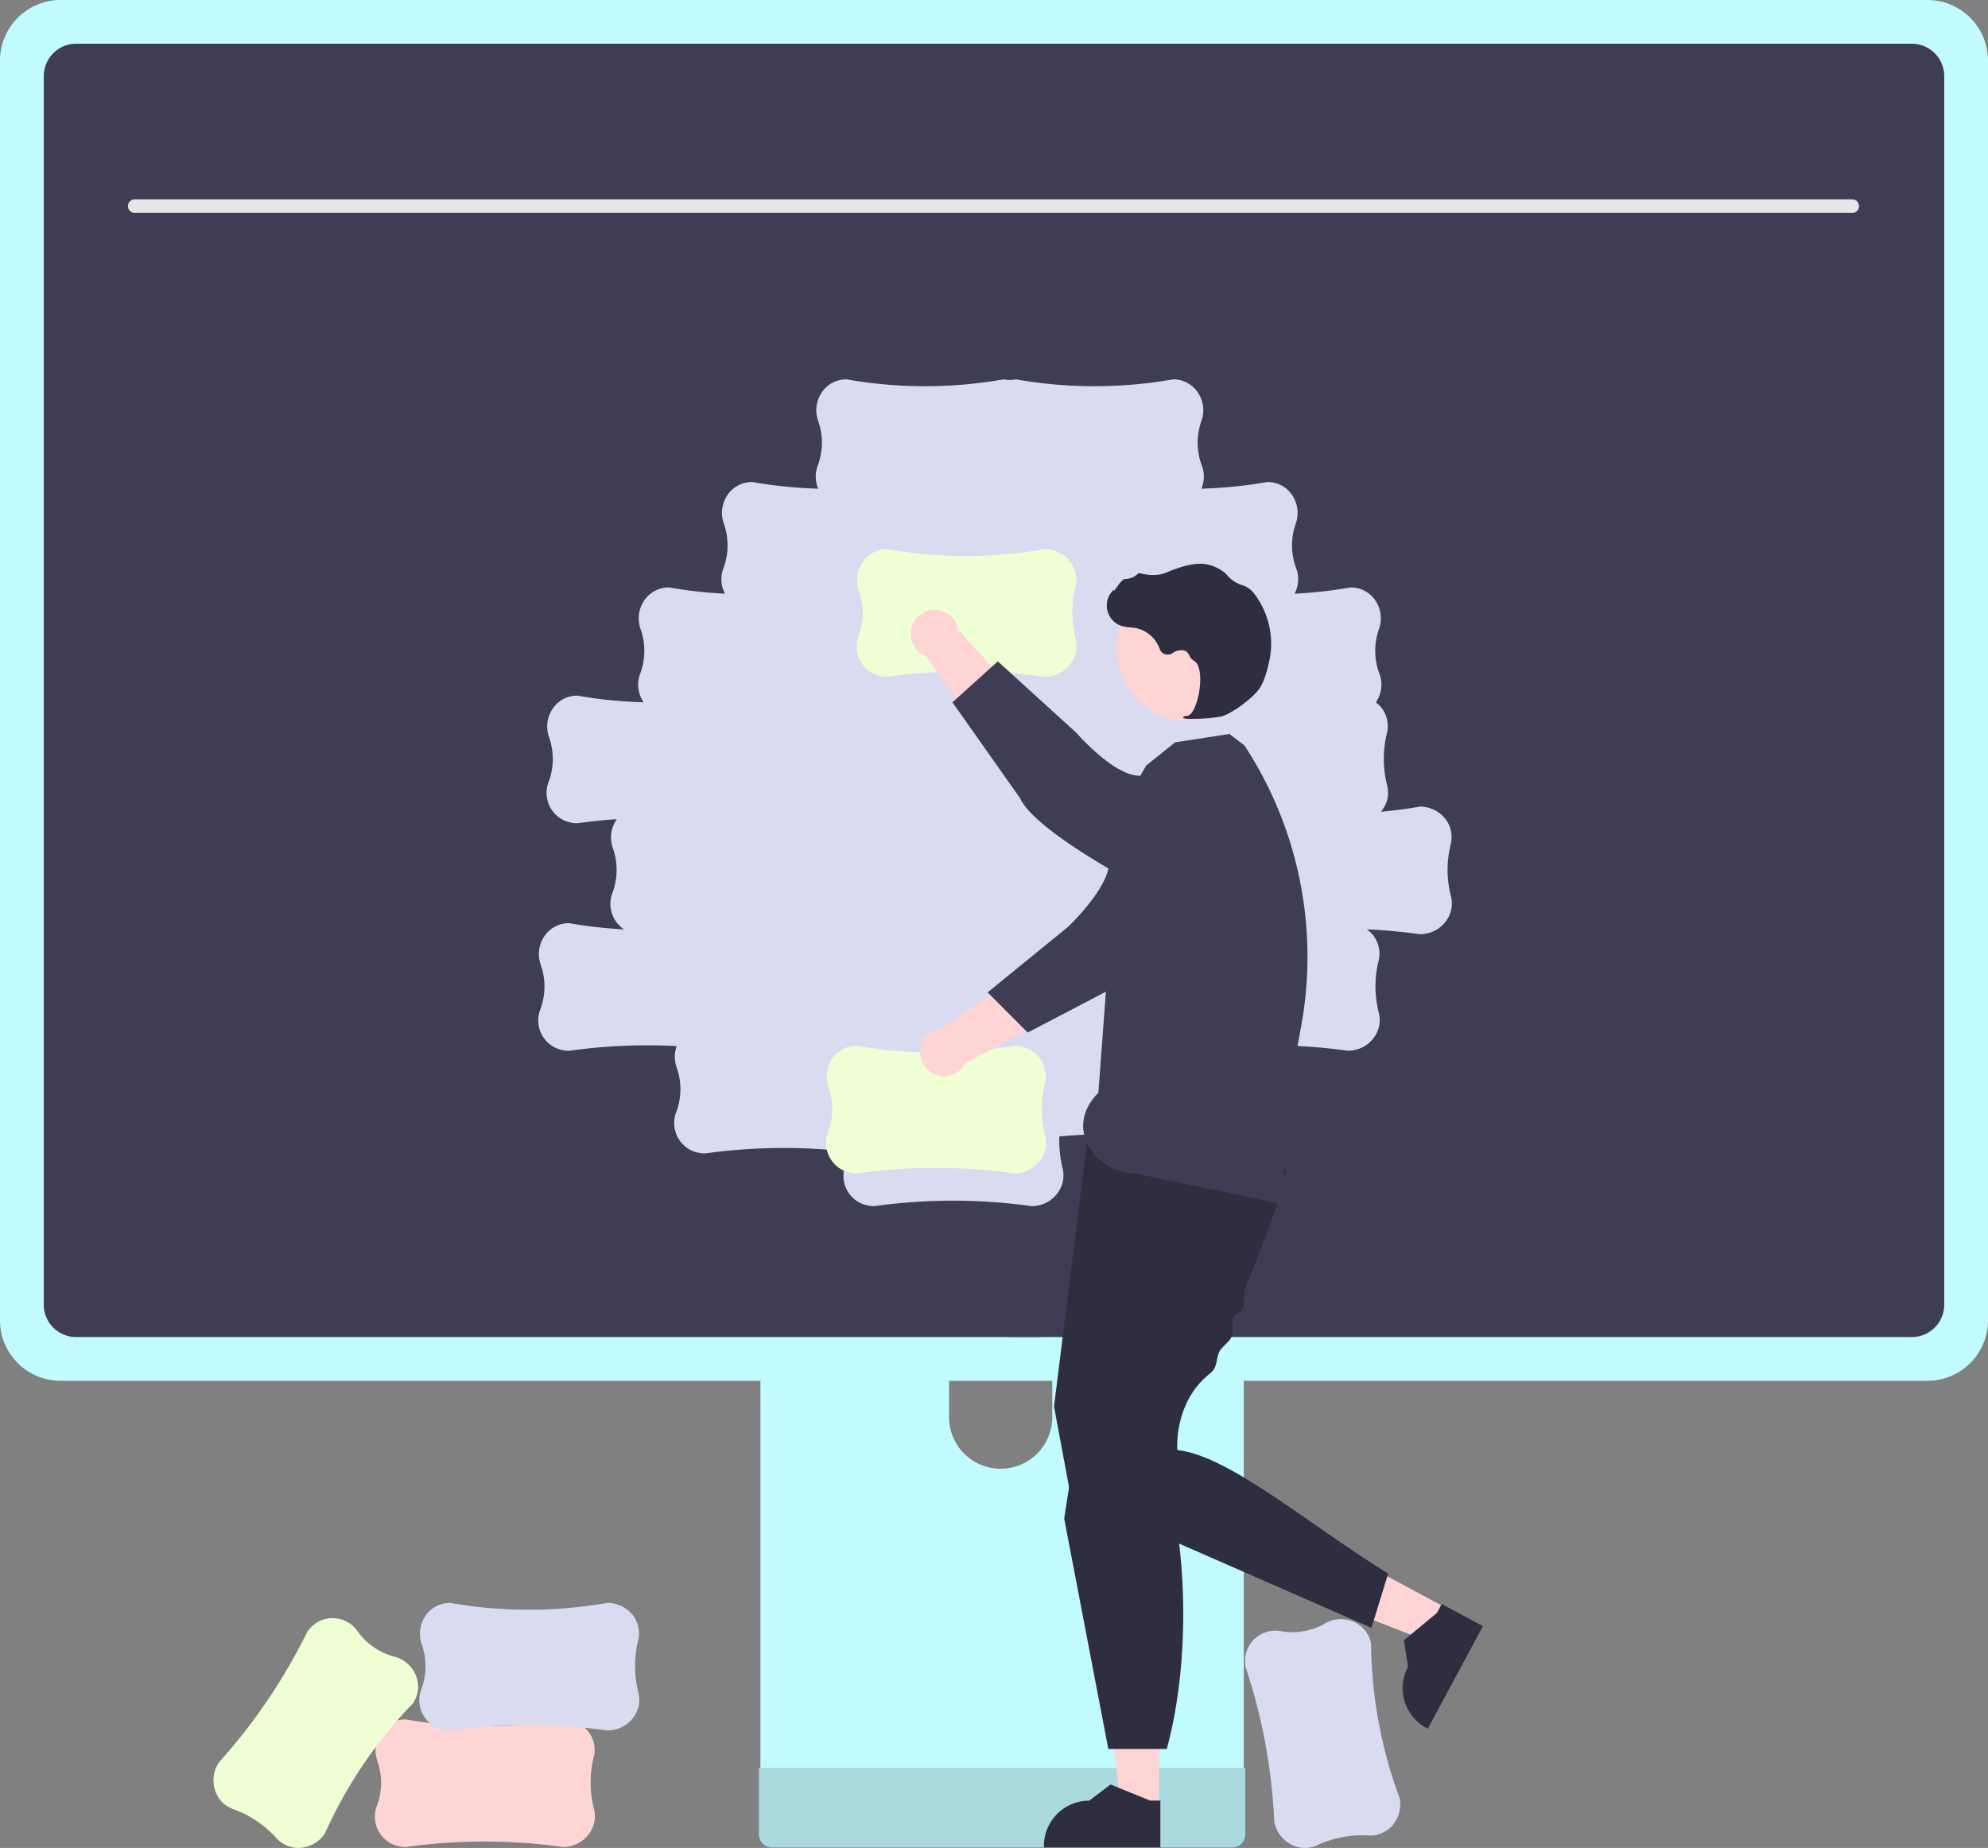 <svg id="create-list" xmlns="http://www.w3.org/2000/svg" width="629.334" height="585.01" viewBox="0 0 629.334 585.01">
  <rect x="0" y="0" width="629.334" height="585.01" fill="#808080" stroke="none"/>
  <path id="Tracé_53" data-name="Tracé 53" d="M475.306,647.767l-.007-.061a180.107,180.107,0,0,0-9.069-48.877l0-.026a10.244,10.244,0,0,1,.26-4.875,9.625,9.625,0,0,1,10.731-6.522,20.654,20.654,0,0,0,14.147-2.415,10.064,10.064,0,0,1,8.909-.59,9.328,9.328,0,0,1,5.514,6.316c.057.225.108.452.151.683a143.624,143.624,0,0,0,9.071,48.924l0,.02a10.26,10.26,0,0,1-2.624,8.954,9.529,9.529,0,0,1-7.631,2.8,33.85,33.85,0,0,0-16,3.157,9.245,9.245,0,0,1-6.3.442,10.179,10.179,0,0,1-7.15-7.935Z" transform="translate(-71.908 -71.049)" fill="#d9dbf1"/>
  <path id="Tracé_54" data-name="Tracé 54" d="M291.366,395.479V613.9H444.387V395.479a7.343,7.343,0,0,0-5.175-7.028,6.762,6.762,0,0,0-2.194-.341H298.756a7.376,7.376,0,0,0-7.39,7.362v.007Zm59.717,75.051a16.336,16.336,0,0,1,32.67,0v25.344a16.335,16.335,0,0,1-32.67,0V470.53Z" transform="translate(-50.643 -47.247)" fill="#c2fbff"/>
  <path id="Tracé_55" data-name="Tracé 55" d="M290.833,637.246v21.063a4.145,4.145,0,0,0,4.11,4.132H440.681a4.131,4.131,0,0,0,4.11-4.132V637.246H290.833Z" transform="translate(-50.578 -77.576)" fill="#aadade"/>
  <path id="Tracé_56" data-name="Tracé 56" d="M17.277,19.146V417.959a19.183,19.183,0,0,0,19.168,19.168h591a19.182,19.182,0,0,0,19.167-19.168V19.146A19.192,19.192,0,0,0,627.443,0h-591A19.192,19.192,0,0,0,17.277,19.146Z" transform="translate(-17.277)" fill="#c2fbff"/>
  <g id="Tracé_127" data-name="Tracé 127" transform="translate(140.364 55.103)" fill="#d9dbf1">
    <path d="M 184.092 367.684 C 171.635 367.684 159.186 366.429 147.091 363.954 C 135.304 361.542 123.709 357.942 112.63 353.256 C 101.751 348.655 91.259 342.96 81.444 336.329 C 71.723 329.761 62.581 322.219 54.273 313.911 C 45.965 305.603 38.422 296.461 31.854 286.739 C 25.224 276.925 19.529 266.432 14.927 255.554 C 10.241 244.474 6.642 232.88 4.23 221.092 C 1.755 208.997 0.5 196.549 0.5 184.092 C 0.5 171.635 1.755 159.186 4.23 147.091 C 6.642 135.304 10.241 123.709 14.927 112.63 C 19.529 101.751 25.224 91.259 31.854 81.444 C 38.422 71.723 45.965 62.581 54.273 54.273 C 62.581 45.965 71.723 38.422 81.444 31.854 C 91.259 25.224 101.751 19.529 112.63 14.927 C 123.709 10.241 135.304 6.642 147.091 4.23 C 159.186 1.755 171.635 0.5 184.092 0.5 C 196.549 0.5 208.997 1.755 221.092 4.23 C 232.88 6.642 244.474 10.241 255.554 14.927 C 266.432 19.529 276.925 25.224 286.739 31.854 C 296.461 38.422 305.603 45.965 313.911 54.273 C 322.219 62.581 329.761 71.723 336.329 81.444 C 342.96 91.259 348.655 101.751 353.256 112.63 C 357.942 123.709 361.542 135.304 363.954 147.091 C 366.429 159.186 367.684 171.635 367.684 184.092 C 367.684 196.549 366.429 208.997 363.954 221.092 C 361.542 232.88 357.942 244.474 353.256 255.554 C 348.655 266.432 342.96 276.925 336.329 286.739 C 329.761 296.461 322.219 305.603 313.911 313.911 C 305.603 322.219 296.461 329.761 286.739 336.329 C 276.925 342.96 266.432 348.655 255.554 353.256 C 244.474 357.942 232.88 361.542 221.092 363.954 C 208.997 366.429 196.549 367.684 184.092 367.684 Z" stroke="none"/>
    <path d="M 184.092 1 C 171.669 1 159.253 2.251 147.191 4.72 C 135.436 7.125 123.874 10.715 112.825 15.388 C 101.976 19.976 91.512 25.656 81.724 32.269 C 72.029 38.819 62.912 46.341 54.626 54.626 C 46.341 62.912 38.819 72.029 32.269 81.724 C 25.656 91.512 19.976 101.976 15.388 112.825 C 10.715 123.874 7.125 135.436 4.72 147.191 C 2.251 159.253 1 171.669 1 184.092 C 1 196.515 2.251 208.93 4.72 220.992 C 7.125 232.747 10.715 244.31 15.388 255.359 C 19.976 266.208 25.656 276.671 32.269 286.459 C 38.819 296.155 46.341 305.272 54.626 313.557 C 62.912 321.843 72.029 329.365 81.724 335.915 C 91.512 342.528 101.976 348.207 112.825 352.796 C 123.874 357.469 135.436 361.058 147.191 363.464 C 159.253 365.932 171.669 367.184 184.092 367.184 C 196.515 367.184 208.93 365.932 220.992 363.464 C 232.747 361.058 244.31 357.469 255.359 352.796 C 266.208 348.207 276.671 342.528 286.459 335.915 C 296.155 329.365 305.272 321.843 313.557 313.557 C 321.843 305.272 329.365 296.155 335.915 286.459 C 342.528 276.671 348.207 266.208 352.796 255.359 C 357.469 244.31 361.058 232.747 363.464 220.992 C 365.932 208.93 367.184 196.515 367.184 184.092 C 367.184 171.669 365.932 159.253 363.464 147.191 C 361.058 135.436 357.469 123.874 352.796 112.825 C 348.207 101.976 342.528 91.512 335.915 81.724 C 329.365 72.029 321.843 62.912 313.557 54.626 C 305.272 46.341 296.155 38.819 286.459 32.269 C 276.671 25.656 266.208 19.976 255.359 15.388 C 244.31 10.715 232.747 7.125 220.992 4.72 C 208.93 2.251 196.515 1 184.092 1 M 184.092 0 C 285.763 0 368.184 82.421 368.184 184.092 C 368.184 285.763 285.763 368.184 184.092 368.184 C 82.421 368.184 0 285.763 0 184.092 C 0 82.421 82.421 0 184.092 0 Z" stroke="none" fill="#707070"/>
  </g>
  <path id="Tracé_57" data-name="Tracé 57" d="M624.433,15.762H43.295A10.266,10.266,0,0,0,33.051,26.027v388.93A10.262,10.262,0,0,0,43.295,425.2H624.433a10.262,10.262,0,0,0,10.244-10.244V26.027a10.266,10.266,0,0,0-10.244-10.265ZM477.838,292.08a10.179,10.179,0,0,1-9.106,5.582l-.061,0q-8.357-1.164-16.775-1.535a10.127,10.127,0,0,1,2.272,2.247,9.529,9.529,0,0,1,1.365,8.015,33.851,33.851,0,0,0,.185,16.308,9.245,9.245,0,0,1-.714,6.275,10.179,10.179,0,0,1-9.106,5.582l-.061,0a180.112,180.112,0,0,0-40.159-1.07c-.053.338-.119.676-.206,1.013a33.85,33.85,0,0,0,.185,16.308,9.244,9.244,0,0,1-.714,6.275,10.179,10.179,0,0,1-9.106,5.582l-.061,0a180.1,180.1,0,0,0-41.239-.971,38.4,38.4,0,0,0,1.059,10.2,9.245,9.245,0,0,1-.714,6.275,10.179,10.179,0,0,1-9.106,5.582l-.061,0a180.111,180.111,0,0,0-49.711,0h-.027a10.246,10.246,0,0,1-4.746-1.145,9.626,9.626,0,0,1-4.455-11.741,24.887,24.887,0,0,0,1.106-4.336,180.106,180.106,0,0,0-45.453.535H242.4a10.245,10.245,0,0,1-4.746-1.145,9.626,9.626,0,0,1-4.455-11.741,20.653,20.653,0,0,0,.206-14.35,10.062,10.062,0,0,1,0-6.749,180.1,180.1,0,0,0-34.013,1.489h-.027a10.245,10.245,0,0,1-4.746-1.145,9.626,9.626,0,0,1-4.455-11.741,20.653,20.653,0,0,0,.206-14.35,10.065,10.065,0,0,1,1.046-8.867,9.329,9.329,0,0,1,7.216-4.269c.232-.015.464-.024.7-.024a145.04,145.04,0,0,0,17.451,1.971A9.66,9.66,0,0,1,213,284.772a20.653,20.653,0,0,0,.206-14.35,10.065,10.065,0,0,1,1.045-8.867c.074-.113.16-.214.238-.323q-6.246.431-12.463,1.3H202a10.245,10.245,0,0,1-4.746-1.145,9.626,9.626,0,0,1-4.455-11.741,20.653,20.653,0,0,0,.206-14.35,10.065,10.065,0,0,1,1.046-8.867,9.329,9.329,0,0,1,7.216-4.269c.232-.015.464-.024.7-.024a144.739,144.739,0,0,0,21,2.114,9.8,9.8,0,0,1-1.186-8.857,20.653,20.653,0,0,0,.206-14.35,10.065,10.065,0,0,1,1.046-8.867,9.329,9.329,0,0,1,7.216-4.269c.232-.015.464-.024.7-.024a145.029,145.029,0,0,0,17.758,1.988,9.817,9.817,0,0,1-.577-7.852,20.654,20.654,0,0,0,.206-14.35,10.065,10.065,0,0,1,1.045-8.867,9.329,9.329,0,0,1,7.216-4.269c.232-.015.464-.024.7-.024a144.751,144.751,0,0,0,20.913,2.111,9.826,9.826,0,0,1-.218-7.1,20.653,20.653,0,0,0,.206-14.35,10.065,10.065,0,0,1,1.046-8.867,9.329,9.329,0,0,1,7.216-4.269c.232-.015.464-.024.7-.024a143.625,143.625,0,0,0,49.757.006h.021a9.542,9.542,0,0,0,3.851,0h.021a143.625,143.625,0,0,0,49.757-.006c.235,0,.467.008.7.024a9.329,9.329,0,0,1,7.216,4.269,10.065,10.065,0,0,1,1.046,8.867,20.654,20.654,0,0,0,.206,14.35,9.826,9.826,0,0,1-.218,7.1,144.753,144.753,0,0,0,20.913-2.111c.235,0,.467.008.7.024a9.329,9.329,0,0,1,7.216,4.269,10.065,10.065,0,0,1,1.046,8.867,20.653,20.653,0,0,0,.206,14.35,9.817,9.817,0,0,1-.577,7.852,145.026,145.026,0,0,0,17.758-1.988c.235,0,.467.008.7.024a9.329,9.329,0,0,1,7.216,4.269,10.065,10.065,0,0,1,1.046,8.867,20.653,20.653,0,0,0,.206,14.35,9.8,9.8,0,0,1-1.2,8.875,10.118,10.118,0,0,1,2.059,2.087,9.529,9.529,0,0,1,1.365,8.015,33.851,33.851,0,0,0,.185,16.308,9.244,9.244,0,0,1-.714,6.275,10.32,10.32,0,0,1-1.284,1.936q6.167-.542,12.3-1.617h.021A10.26,10.26,0,0,1,477,261.482a9.529,9.529,0,0,1,1.365,8.015,33.85,33.85,0,0,0,.185,16.308,9.244,9.244,0,0,1-.714,6.275Z" transform="translate(-19.197 -1.919)" fill="#3f3d56"/>
  <path id="Tracé_58" data-name="Tracé 58" d="M609.277,76.166H65.509a2.163,2.163,0,0,1,0-4.325H609.277a2.163,2.163,0,0,1,0,4.325Z" transform="translate(-22.891 -8.746)" fill="#e6e6e6"/>
  <path id="Tracé_59" data-name="Tracé 59" d="M374.594,417.34l-.061,0a180.111,180.111,0,0,0-49.711,0H324.8a10.245,10.245,0,0,1-4.746-1.145A9.626,9.626,0,0,1,315.6,404.45a20.653,20.653,0,0,0,.206-14.35,10.065,10.065,0,0,1,1.046-8.867,9.329,9.329,0,0,1,7.216-4.269c.232-.015.464-.024.7-.024a143.624,143.624,0,0,0,49.757.006h.021a10.26,10.26,0,0,1,8.326,4.214,9.529,9.529,0,0,1,1.365,8.015,33.85,33.85,0,0,0,.185,16.308,9.245,9.245,0,0,1-.714,6.275,10.179,10.179,0,0,1-9.106,5.582Z" transform="translate(-53.522 -45.887)" fill="#efffd4"/>
  <path id="Tracé_60" data-name="Tracé 60" d="M429.435,323.371l-13.267-10.979c-9.949,5.215-25.087,26.033-25.087,26.033l-34.923,25.117a7.6,7.6,0,1,0,7.13,11.056l47.451-25.074Z" transform="translate(-57.649 -38.029)" fill="#ffd4d4"/>
  <path id="Tracé_61" data-name="Tracé 61" d="M454.781,276.718h0a18.168,18.168,0,0,1-.281,27.962l-8.436,6.858s-21.044,30.294-32,33.809l-28.121,14.691-12.68-12.713,25.486-20.77s11.722-11.088,12.9-19.2c.719-4.971,9.131-18.511,17.563-28.553a18.122,18.122,0,0,1,25.542-2.105l.029.025Z" transform="translate(-60.613 -33.16)" fill="#3f3d56"/>
  <path id="Tracé_62" data-name="Tracé 62" d="M432.585,645.264H420.6l-5.7-46.232h17.69Z" transform="translate(-65.681 -72.924)" fill="#ffd4d4"/>
  <path id="Tracé_63" data-name="Tracé 63" d="M430.408,663.147H393.55v-.466A14.347,14.347,0,0,1,407.9,648.333h0l6.733-5.108,12.561,5.109h3.217Z" transform="translate(-63.083 -78.304)" fill="#2f2e41"/>
  <path id="Tracé_64" data-name="Tracé 64" d="M532.216,576.807l-5.676,10.556-43.42-16.87,8.378-15.58Z" transform="translate(-73.986 -67.553)" fill="#ffd4d4"/>
  <path id="Tracé_65" data-name="Tracé 65" d="M548.265,585.188,530.81,617.651l-.411-.221A14.347,14.347,0,0,1,524.557,598h0l-1.311-8.349,10.448-8.645,1.524-2.834Z" transform="translate(-78.822 -70.384)" fill="#2f2e41"/>
  <path id="Tracé_66" data-name="Tracé 66" d="M407.769,410.61,397.19,495.239l5.289,28.373,95.208,41.711,5.289-17.19c-24.336-14.892-50.352-37.429-66.744-39.086,0,0-1.36-15.018,10.384-24.287,2.369-1.87,1.851-4.4,2.809-6.693.659-1.577,3.28-3.219,3.951-4.838.87-2.1-.207-4.18.668-6.311.492-1.2,2.356-1.273,2.845-2.472.834-2.045.288-5.212,1.1-7.232,1.736-4.317,3.4-8.539,4.929-12.5,4.744-12.32,8.082-22.081,7.66-24.189-1.322-6.612-62.811-9.918-62.811-9.918Z" transform="translate(-63.526 -49.986)" fill="#2f2e41"/>
  <path id="Tracé_67" data-name="Tracé 67" d="M406.393,506.691l-5.534,35.739,13.968,72.936h18.513c6.651-24.507,6.994-56.717.661-83.968l-27.608-24.708Z" transform="translate(-63.972 -61.682)" fill="#2f2e41"/>
  <path id="Tracé_68" data-name="Tracé 68" d="M419.119,289.431l8.534-14.871,9.163-7.351,17.19-2.645,4.776,3.672h0a122.1,122.1,0,0,1,17.9,89.019l-1.342,7.267-.852,4.613.369,5.513-2.869,8.027.395,5.877.211,3.139.212,3.15.3,4.4c.529,2.51-2.133,2.179-1.756,4.391.661,3.885,3.626,9.642-.878,9.661l-46.548-9.661c-11.825.049-22.835-14.052-11.417-25.47l6.62-88.731Z" transform="translate(-64.805 -32.207)" fill="#3f3d56"/>
  <circle id="Ellipse_56" data-name="Ellipse 56" cx="22.603" cy="22.603" r="22.603" transform="translate(353.499 183.009)" fill="#ffd4d4"/>
  <path id="Tracé_69" data-name="Tracé 69" d="M442.328,252.312a58.089,58.089,0,0,0,9.881-.691c3.239-.659,10.486-5.969,12.506-9.165h0c1.5-2.374,2.461-6.082,3-8.774a25.966,25.966,0,0,0-4.541-20.613,8.2,8.2,0,0,0-3.313-2.828c-.119-.046-.241-.088-.364-.123A10.121,10.121,0,0,1,454.462,207a8.34,8.34,0,0,0-.837-.861,12.468,12.468,0,0,0-5.2-2.612c-3.092-.828-7.567-.006-13.3,2.444-2.88,1.231-6.03.785-8.454.26a.793.793,0,0,0-.747.256,5.6,5.6,0,0,1-3.8,1.516c-.866.038-1.775,1.237-2.873,2.8-.249.355-.54.769-.75,1.021l-.028-.484-.49.54a6.792,6.792,0,0,0,3.067,11.066,13.244,13.244,0,0,0,2.664.425c.545.049,1.109.1,1.65.194a10.241,10.241,0,0,1,7.61,6.645,2.678,2.678,0,0,0,4.042,1.3,4.425,4.425,0,0,1,4.032-.734,2.938,2.938,0,0,1,1.3,1.473,3.828,3.828,0,0,0,1.453,1.695c2.2,1.132,2.346,6.145,1.558,10.325-.76,4.029-2.262,6.943-3.653,7.087-1.071.111-1.193.187-1.271.376l-.069.17.12.159A4.373,4.373,0,0,0,442.328,252.312Z" transform="translate(-65.842 -24.739)" fill="#2f2e41"/>
  <path id="Tracé_70" data-name="Tracé 70" d="M385.594,238.34l-.061,0a180.112,180.112,0,0,0-49.711,0H335.8a10.245,10.245,0,0,1-4.745-1.145A9.625,9.625,0,0,1,326.6,225.45a20.653,20.653,0,0,0,.206-14.35,10.065,10.065,0,0,1,1.046-8.867,9.329,9.329,0,0,1,7.216-4.269c.232-.015.464-.024.7-.024a143.623,143.623,0,0,0,49.757.006h.021a10.261,10.261,0,0,1,8.326,4.214,9.529,9.529,0,0,1,1.365,8.015,33.849,33.849,0,0,0,.185,16.308,9.245,9.245,0,0,1-.714,6.275,10.179,10.179,0,0,1-9.106,5.582Z" transform="translate(-54.861 -24.096)" fill="#efffd4"/>
  <path id="Tracé_71" data-name="Tracé 71" d="M409.109,294.238l9.353-14.459c-6.341-9.271-28.786-21.873-28.786-21.873l-29.026-31.749a7.6,7.6,0,1,0-10.147,8.373l30.448,44.2,28.159,15.512Z" transform="translate(-57.239 -26.758)" fill="#ffd4d4"/>
  <path id="Tracé_72" data-name="Tracé 72" d="M455.053,313.848h0a18.168,18.168,0,0,1-27.8,2.988l-7.8-7.577S386.768,292.193,382,281.725l-21.416-30.376,14.359-12.954L399.9,261.084s11.491,13.288,19.689,13.505c5.021.133,19.451,6.906,30.41,14.106a18.122,18.122,0,0,1,5.076,25.121l-.021.032Z" transform="translate(-59.069 -29.021)" fill="#3f3d56"/>
  <path id="Tracé_73" data-name="Tracé 73" d="M211.98,660.159l-.061,0a180.1,180.1,0,0,0-49.711,0h-.027a10.246,10.246,0,0,1-4.746-1.145,9.626,9.626,0,0,1-4.455-11.741,20.653,20.653,0,0,0,.206-14.35,10.065,10.065,0,0,1,1.046-8.867,9.329,9.329,0,0,1,7.216-4.269c.232-.015.464-.024.7-.024a143.628,143.628,0,0,0,49.757.007h.021a10.26,10.26,0,0,1,8.326,4.214,9.529,9.529,0,0,1,1.365,8.015A33.849,33.849,0,0,0,221.8,648.3a9.244,9.244,0,0,1-.714,6.275,10.179,10.179,0,0,1-9.106,5.582Z" transform="translate(-33.726 -75.447)" fill="#ffd4d4"/>
  <path id="Tracé_74" data-name="Tracé 74" d="M227.98,618.159l-.061,0a180.116,180.116,0,0,0-49.711,0h-.027a10.243,10.243,0,0,1-4.746-1.145,9.626,9.626,0,0,1-4.455-11.741,20.653,20.653,0,0,0,.206-14.35,10.065,10.065,0,0,1,1.046-8.867,9.329,9.329,0,0,1,7.216-4.269c.232-.015.464-.024.7-.024a143.625,143.625,0,0,0,49.757.006h.021a10.26,10.26,0,0,1,8.326,4.214,9.529,9.529,0,0,1,1.365,8.015A33.85,33.85,0,0,0,237.8,606.3a9.244,9.244,0,0,1-.714,6.275,10.179,10.179,0,0,1-9.106,5.582Z" transform="translate(-35.674 -70.334)" fill="#d9dbf1"/>
  <path id="Tracé_75" data-name="Tracé 75" d="M95.981,628.885l.038-.048a180.114,180.114,0,0,0,27.854-41.174l.015-.022a10.245,10.245,0,0,1,3.607-3.289,9.625,9.625,0,0,1,12.221,2.889,20.653,20.653,0,0,0,11.771,8.211,10.065,10.065,0,0,1,6.759,5.834,9.329,9.329,0,0,1-.507,8.369q-.175.3-.372.592a143.626,143.626,0,0,0-27.886,41.209l-.012.017a10.26,10.26,0,0,1-8.155,4.535,9.529,9.529,0,0,1-7.4-3.36,33.85,33.85,0,0,0-13.611-8.984,9.244,9.244,0,0,1-4.8-4.108,10.179,10.179,0,0,1,.479-10.67Z" transform="translate(-26.643 -71.005)" fill="#efffd4"/>
  <g id="Groupe_64" data-name="Groupe 64" transform="translate(118.142 32.16)">
    <ellipse id="Ellipse_57" data-name="Ellipse 57" cx="7.427" cy="7.593" rx="7.427" ry="7.593" fill="#3f3d56"/>
    <ellipse id="Ellipse_58" data-name="Ellipse 58" cx="7.427" cy="7.593" rx="7.427" ry="7.593" transform="translate(25.658)" fill="#3f3d56"/>
    <ellipse id="Ellipse_59" data-name="Ellipse 59" cx="7.427" cy="7.593" rx="7.427" ry="7.593" transform="translate(51.315)" fill="#3f3d56"/>
    <path id="Tracé_77" data-name="Tracé 77" d="M251.174,50.432a.875.875,0,0,1-.628-.264l-5.011-5.123a.878.878,0,0,1,0-1.228l5.011-5.122a.878.878,0,1,1,1.256,1.228l-4.411,4.508L251.8,48.94a.878.878,0,0,1-.628,1.492Z" transform="translate(-163.175 -36.839)" fill="#3f3d56"/>
    <path id="Tracé_78" data-name="Tracé 78" d="M261.457,50.432a.878.878,0,0,1-.628-1.492l4.41-4.509-4.41-4.508a.878.878,0,0,1,1.256-1.228l5.011,5.122a.878.878,0,0,1,0,1.228l-5.011,5.123a.875.875,0,0,1-.628.264Z" transform="translate(-165.037 -36.839)" fill="#3f3d56"/>
    <path id="Tracé_79" data-name="Tracé 79" d="M558.531,37.619h-9.318a1.923,1.923,0,0,0-1.923,1.923v9.327a1.923,1.923,0,0,0,1.923,1.923h9.318a1.93,1.93,0,0,0,1.932-1.923V39.542A1.93,1.93,0,0,0,558.531,37.619Z" transform="translate(-199.94 -36.74)" fill="#3f3d56"/>
    <path id="Tracé_80" data-name="Tracé 80" d="M532.531,37.619h-9.318a1.923,1.923,0,0,0-1.923,1.923v9.327a1.923,1.923,0,0,0,1.923,1.923h9.318a1.93,1.93,0,0,0,1.932-1.923V39.542A1.93,1.93,0,0,0,532.531,37.619Z" transform="translate(-196.775 -36.74)" fill="#3f3d56"/>
    <path id="Tracé_81" data-name="Tracé 81" d="M583.031,38.119h-9.318a1.923,1.923,0,0,0-1.923,1.923v9.327a1.923,1.923,0,0,0,1.923,1.923h9.318a1.93,1.93,0,0,0,1.932-1.923V40.042A1.93,1.93,0,0,0,583.031,38.119Z" transform="translate(-202.923 -36.801)" fill="#3f3d56"/>
    <path id="Tracé_82" data-name="Tracé 82" d="M414.018,42.159H339.532a2.345,2.345,0,1,0,0,4.69h74.486a2.345,2.345,0,0,0,0-4.69Z" transform="translate(-174.363 -37.293)" fill="#3f3d56"/>
  </g>
</svg>
